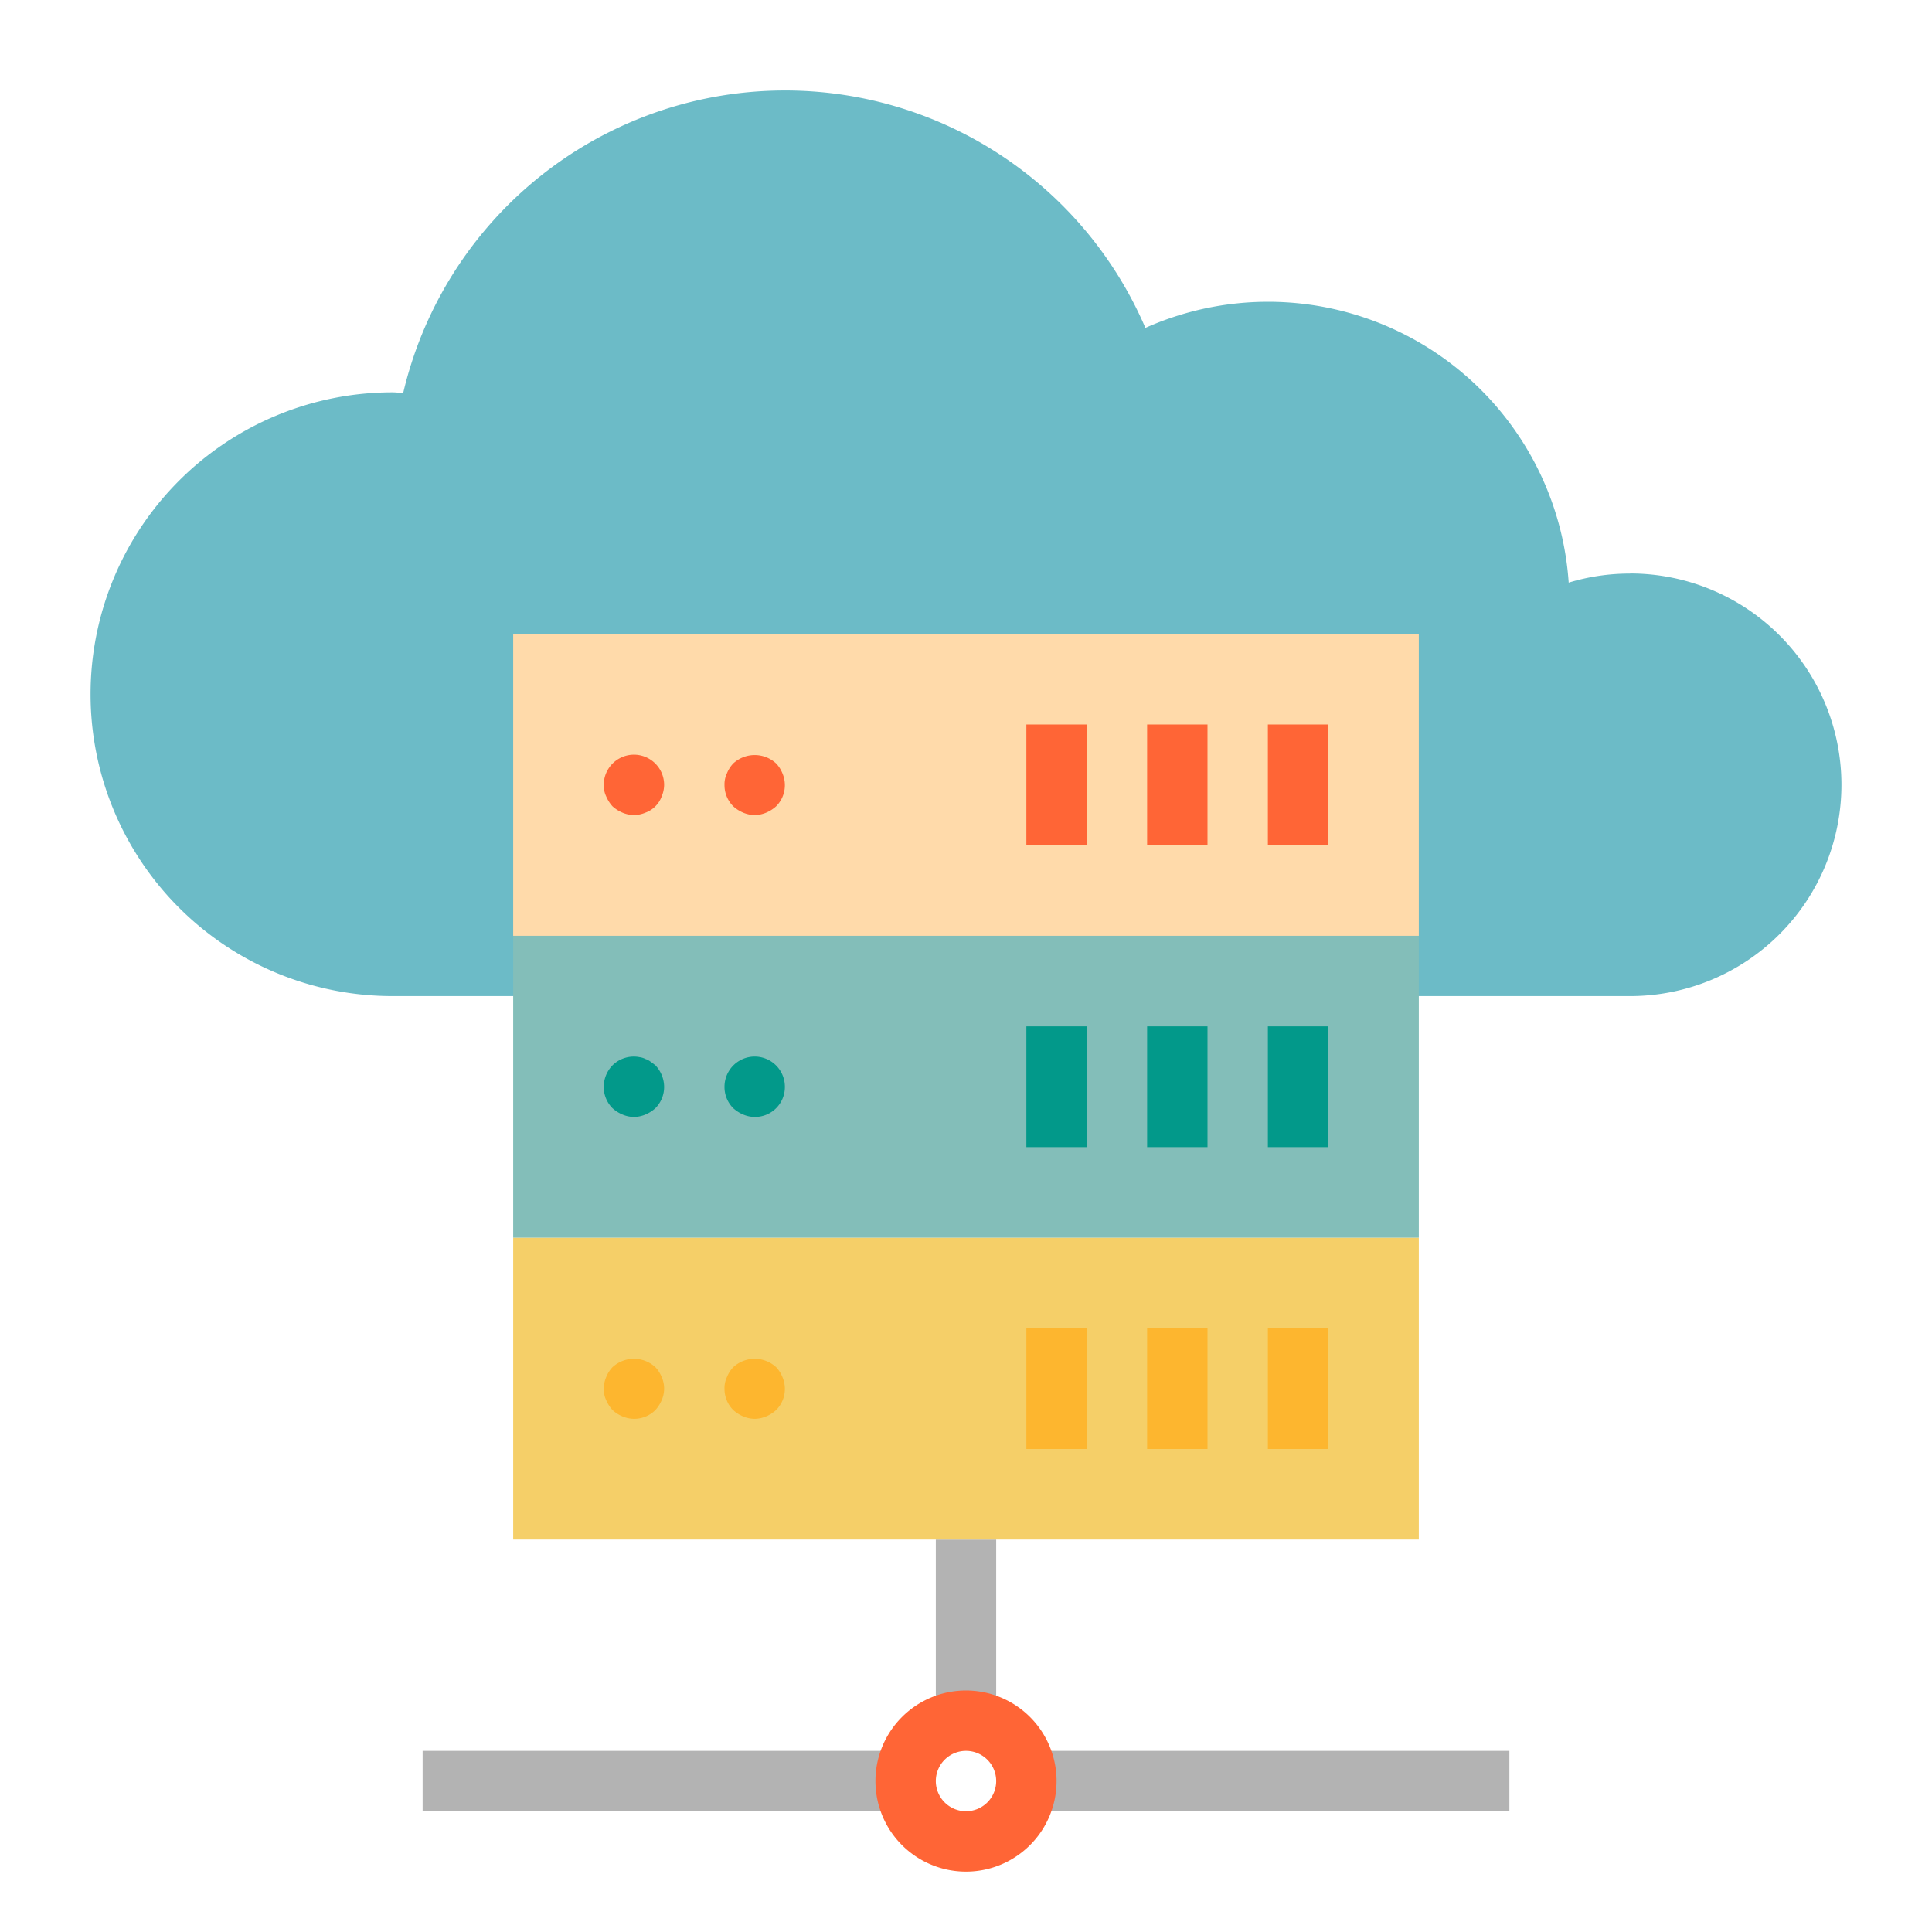 <?xml version="1.0"?>
<svg xmlns="http://www.w3.org/2000/svg" viewBox="0 0 64 64" width="512" height="512"><g id="Flat"><rect x="14" y="58" width="16" height="2" style="fill:#b3b3b3"/><rect x="34" y="58" width="16" height="2" style="fill:#b3b3b3"/><rect x="31" y="51" width="2" height="6" style="fill:#b3b3b3"/><path d="M54,19a6.978,6.978,0,0,0-2.035.3,9.981,9.981,0,0,0-14.022-8.438,12.993,12.993,0,0,0-24.586,2.153c-.119,0-.236-.018-.357-.018a10,10,0,0,0,0,20H54a7,7,0,0,0,0-14Z" style="fill:#6cbbc7"/><path d="M32,62a3,3,0,1,1,3-3A3,3,0,0,1,32,62Zm0-4a1,1,0,1,0,1,1A1,1,0,0,0,32,58Z" style="fill:#ff6536"/><rect x="17" y="41" width="30" height="10" style="fill:#f5cf68"/><path d="M21,47a1,1,0,0,1-.38-.08,1.155,1.155,0,0,1-.33-.21,1.169,1.169,0,0,1-.21-.33A.838.838,0,0,1,20,46a1,1,0,0,1,.08-.38,1.032,1.032,0,0,1,.21-.33,1.047,1.047,0,0,1,1.42,0,1.032,1.032,0,0,1,.21.33.942.942,0,0,1,0,.76,1.169,1.169,0,0,1-.21.33A.994.994,0,0,1,21,47Z" style="fill:#fdb62f"/><rect x="42" y="44" width="2" height="4" style="fill:#fdb62f"/><rect x="38" y="44" width="2" height="4" style="fill:#fdb62f"/><rect x="34" y="44" width="2" height="4" style="fill:#fdb62f"/><rect x="17" y="31" width="30" height="10" style="fill:#83beb9"/><path d="M21,37a1,1,0,0,1-.38-.08,1.155,1.155,0,0,1-.33-.21A.99.99,0,0,1,20,36a1.025,1.025,0,0,1,.29-.71,1,1,0,0,1,.9-.27.609.609,0,0,1,.191.06.568.568,0,0,1,.17.09c.059.04.11.08.16.12A1.05,1.05,0,0,1,22,36a.994.994,0,0,1-.29.71,1.169,1.169,0,0,1-.33.21A1,1,0,0,1,21,37Z" style="fill:#02998a"/><rect x="42" y="34" width="2" height="4" style="fill:#02998a"/><rect x="38" y="34" width="2" height="4" style="fill:#02998a"/><rect x="34" y="34" width="2" height="4" style="fill:#02998a"/><rect x="17" y="21" width="30" height="10" style="fill:#ffdaaa"/><path d="M21,27a1,1,0,0,1-.38-.08,1.155,1.155,0,0,1-.33-.21,1.169,1.169,0,0,1-.21-.33A.838.838,0,0,1,20,26a1,1,0,1,1,2,0,1,1,0,0,1-.08.38.9.9,0,0,1-.54.54A1,1,0,0,1,21,27Z" style="fill:#ff6536"/><rect x="42" y="24" width="2" height="4" style="fill:#ff6536"/><rect x="38" y="24" width="2" height="4" style="fill:#ff6536"/><rect x="34" y="24" width="2" height="4" style="fill:#ff6536"/><path d="M25,27a1,1,0,0,1-.38-.08,1.155,1.155,0,0,1-.33-.21A.99.99,0,0,1,24,26a.838.838,0,0,1,.08-.38,1.032,1.032,0,0,1,.21-.33,1.047,1.047,0,0,1,1.42,0,1.032,1.032,0,0,1,.21.33.99.99,0,0,1-.21,1.09,1.169,1.169,0,0,1-.33.21A1,1,0,0,1,25,27Z" style="fill:#ff6536"/><path d="M25,37a1,1,0,0,1-.38-.08,1.155,1.155,0,0,1-.33-.21A.99.99,0,0,1,24,36a1,1,0,1,1,2,0,.99.99,0,0,1-1,1Z" style="fill:#02998a"/><path d="M25,47a1,1,0,0,1-.38-.08,1.155,1.155,0,0,1-.33-.21A.99.99,0,0,1,24,46a.838.838,0,0,1,.08-.38,1.032,1.032,0,0,1,.21-.33,1.047,1.047,0,0,1,1.42,0,1.032,1.032,0,0,1,.21.33.99.99,0,0,1-.21,1.09,1.169,1.169,0,0,1-.33.21A1,1,0,0,1,25,47Z" style="fill:#fdb62f"/></g></svg>
